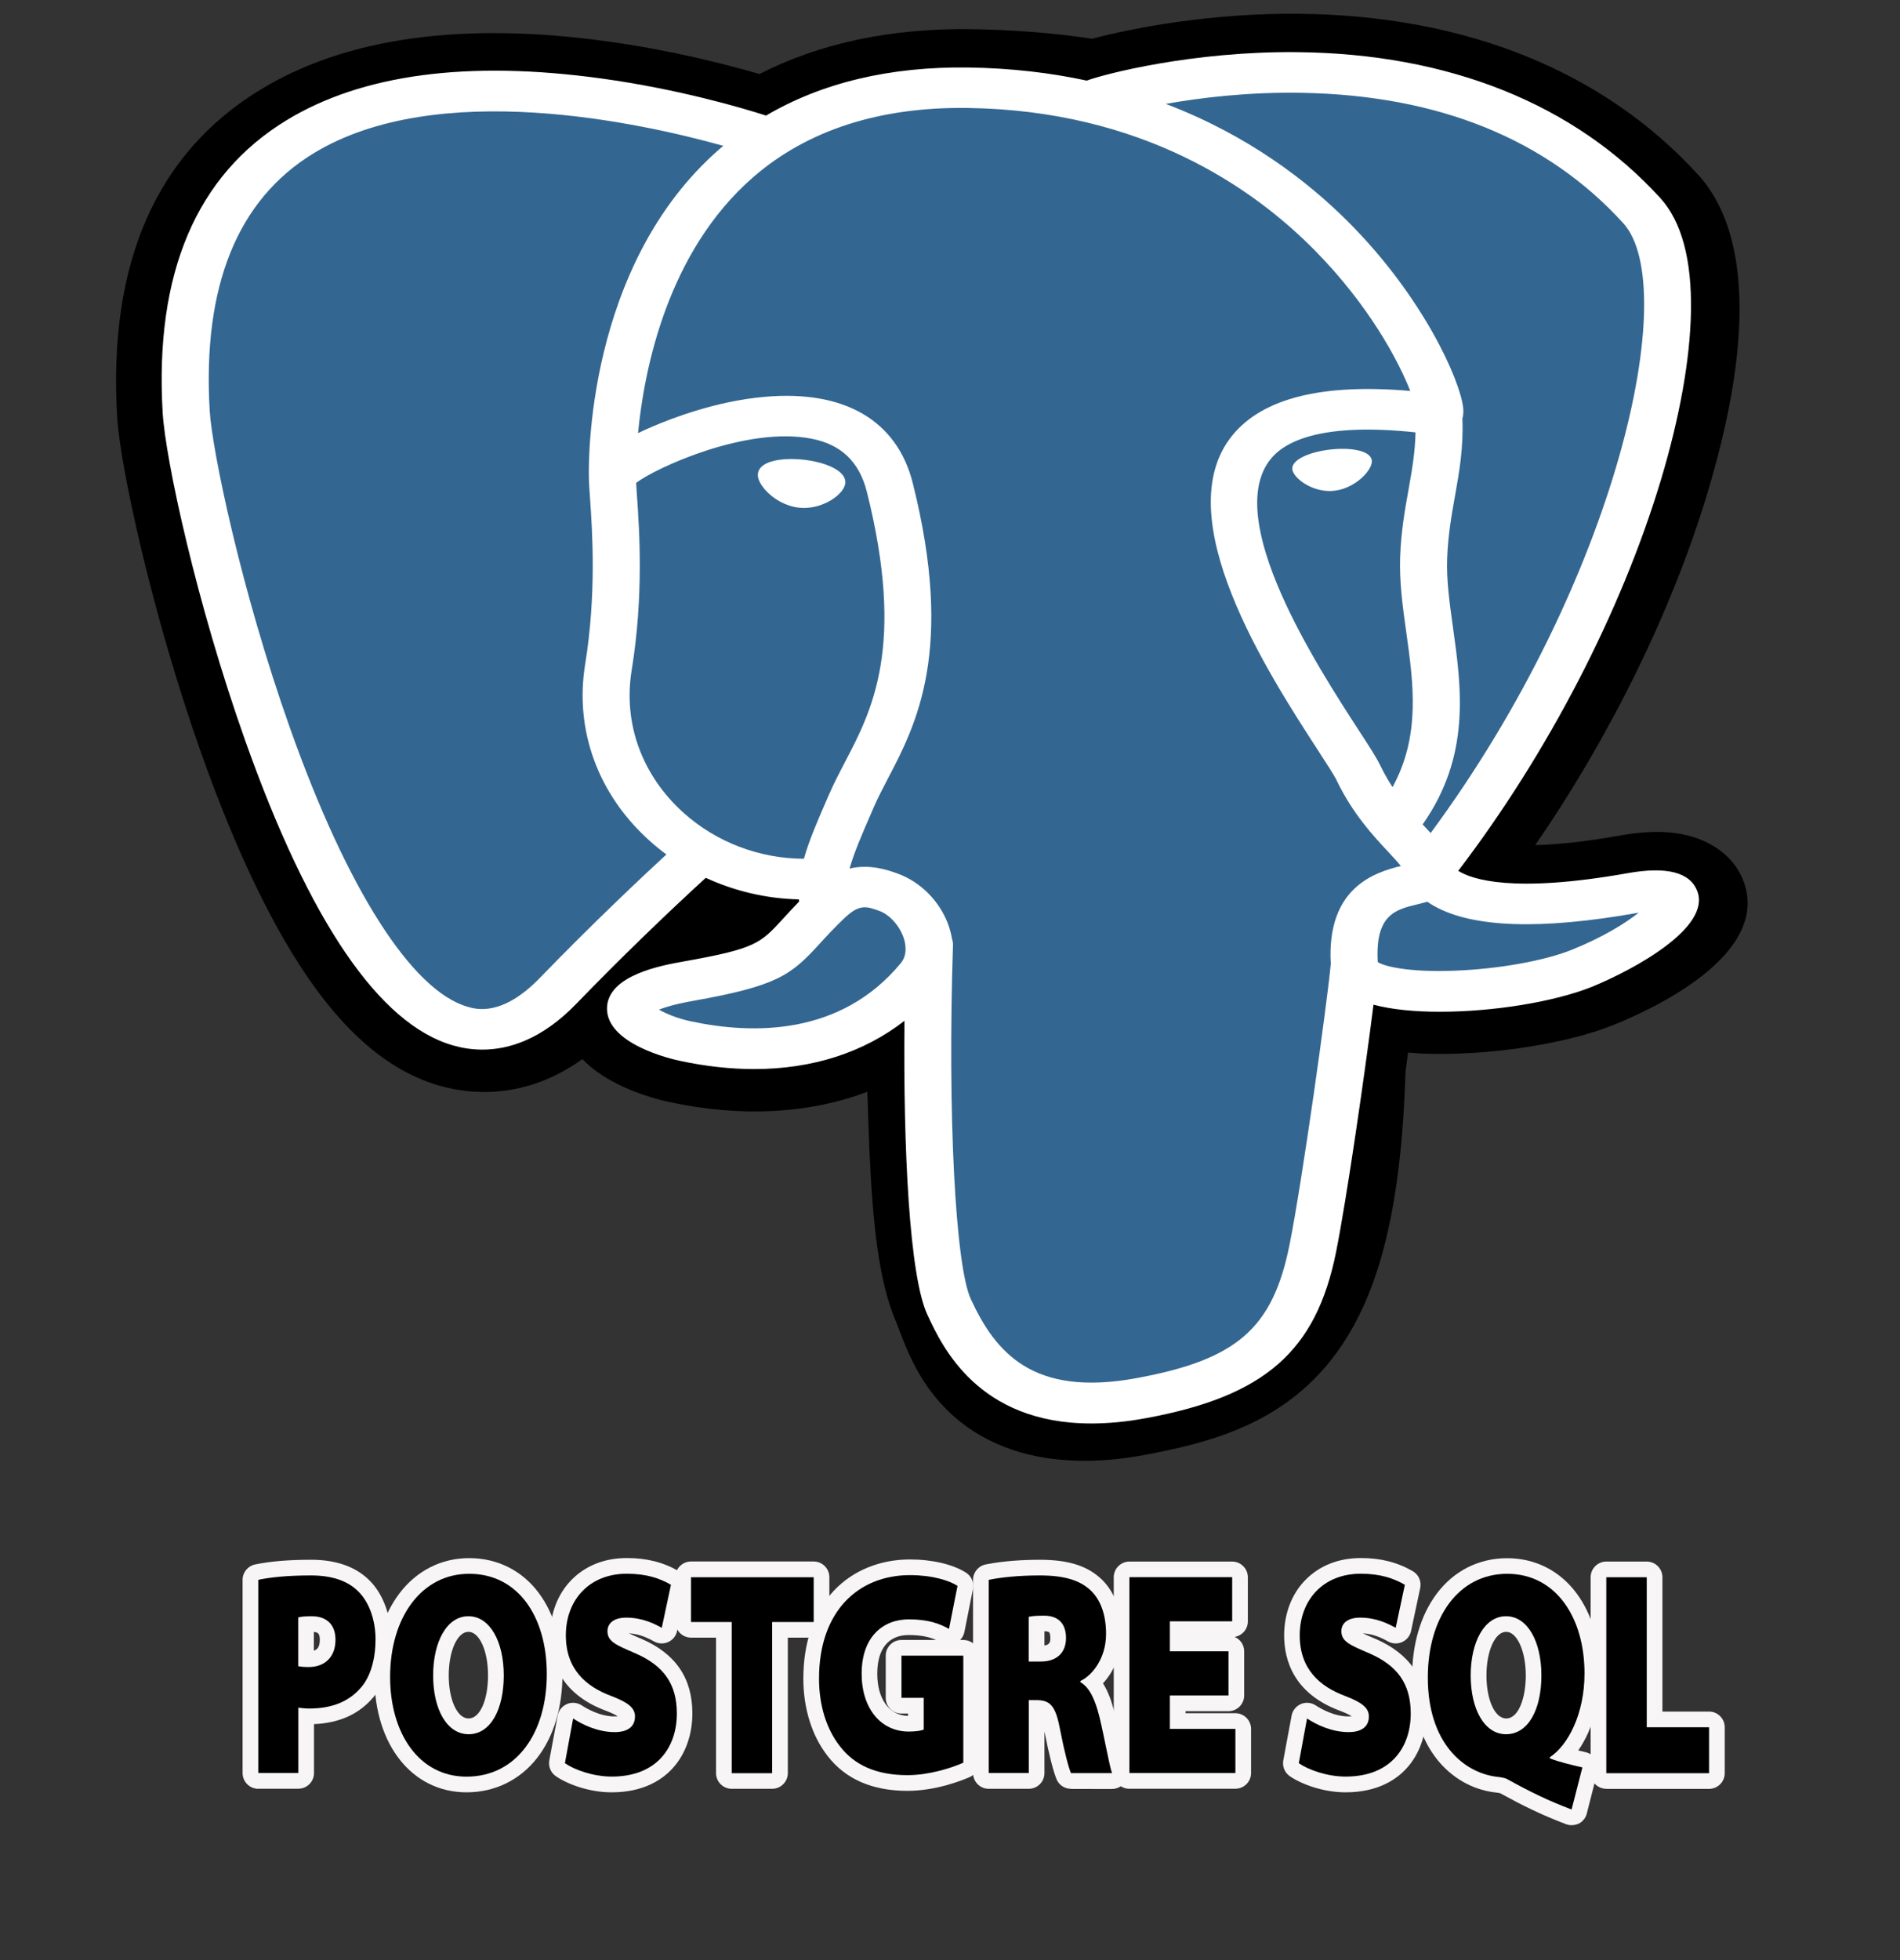 <?xml version="1.0" encoding="utf-8"?>
<!-- Generator: Adobe Illustrator 22.0.1, SVG Export Plug-In . SVG Version: 6.00 Build 0)  -->
<svg version="1.1" id="Layer_1" xmlns="http://www.w3.org/2000/svg" xmlns:xlink="http://www.w3.org/1999/xlink" x="0px" y="0px"
	 viewBox="0 0 2424 2500" style="enable-background:new 0 0 2424 2500;" xml:space="preserve">
<rect x="0" y="0" width="2424" height="2500" fill="#333333" stroke="none"/>
<style type="text/css">
	.st0{fill:#336791;}
	.st1{fill:#FFFFFF;}
	.st2{display:none;}
	.st3{display:inline;fill:#F7F5F6;}
	.st4{fill:#F7F5F6;}
	.st5{display:inline;fill:#FFFFFF;}
</style>
<path d="M2224.1,1123c-12.5-32.5-45.3-55.3-87.7-60.7c-20-2.6-42.9-1.5-70,3.3c-47.2,8.4-82.2,11.6-107.8,12.2
	c96.5-140.1,174.9-299.8,220.1-450.2c73-243.1,34-353.9-11.6-404C2046.5,91,1870.4,19.8,1658,17.6c-113.3-1.2-212.8,18.1-264.7,31.8
	c-48.3-7.3-100.3-11.4-154.8-12.2C1136.3,35.9,1046,55,968.9,94.4c-42.7-12.4-111.3-30-190.4-41.1c-186.2-26.3-336.3-5.8-446,60.9
	C199.6,194.9,138,335.2,149.4,531c3.6,62.2,44.1,251.5,107.8,430.9c36.6,103.1,75.7,188.8,116.1,254.7
	c57.3,93.3,118.6,148.3,187.4,168c38.6,11.1,108.6,18.8,182.3-33.9c9.3,9.7,21.8,19.4,38.3,28.4c21,11.4,46.7,20.7,72.3,26.3
	c92.4,19.9,179,14.9,252.9-13c0.5,11.3,0.8,22.1,1.1,31.4c0.5,15.1,1,30,1.6,43.8c4.4,93.7,11.8,166.6,33.8,217.6
	c1.2,2.8,2.8,7.1,4.5,11.6c11,28.9,29.3,77.2,75.9,115c48.3,39.2,106.7,51.2,160.2,51.2c26.8,0,52.4-3,74.9-7.2
	c80-14.8,171-37.2,236.7-117.7c62.2-76.1,92.4-190.8,97.9-371.4c0.7-5.1,1.4-10,2-14.7l1.3-9.6l14.6,1.1l3.8,0.2
	c81.5,3.2,181.2-11.7,242.5-36.1C2105.6,1288.4,2260.6,1218,2224.1,1123"/>
<path class="st0" d="M2084.7,1141.4c-242.4,43-259.1-27.6-259.1-27.6c256-326.6,363-741.1,270.6-842.5
	c-251.9-276.8-687.9-146-695.2-142.6l-2.3,0.4c-47.9-8.6-101.5-13.7-161.7-14.5c-109.7-1.5-192.9,24.8-256,65.9
	c0,0-777.9-275.5-741.7,346.5C247,659.5,459.9,1528.5,713.9,1266c92.8-95.9,182.5-177.1,182.5-177.1c44.5,25.5,97.9,38.4,153.8,33.7
	l4.3-3.2c-1.4,11.9-0.7,23.6,1.7,37.3c-65.4,62.9-46.2,73.9-177,97c-132.3,23.5-54.6,65.2-3.8,76.1c61.5,13.2,203.9,31.9,300.1-83.9
	l-3.8,13.2c25.6,17.7,43.6,114.8,40.6,203c-3,88.1-5,148.6,15.2,195.8s40.3,153.5,212.3,121.9c143.7-26.5,218.1-95,228.5-209.5
	c7.3-81.4,24-69.3,25-142.1l13.3-34.4c15.4-110.3,2.4-145.9,90.9-129.3l21.5,1.6c65.1,2.5,150.4-9,200.4-29.1
	C2127.1,1194.3,2191,1122.6,2084.7,1141.4L2084.7,1141.4"/>
<path class="st1" d="M1026.4,586.4c-21.8-2.6-41.6-0.2-51.6,6.3c-5.6,3.7-7.4,7.9-7.8,10.9c-1.3,7.8,5.1,16.3,8.9,20.8
	c11,12.5,27,21.1,42.9,23c2.3,0.3,4.6,0.4,6.9,0.4c26.5,0,50.5-17.7,52.6-30.7C1080.9,600.5,1053.2,589.6,1026.4,586.4
	 M1750.1,586.9c-2.1-12.9-28.6-16.5-53.8-13.5c-25.2,3-49.6,12.8-47.5,25.7c1.6,10,22.6,27.1,47.5,27.1c2.1,0,4.2-0.1,6.4-0.4
	c16.6-2,28.8-11.1,34.6-16.3C1746,601.5,1751.1,592.6,1750.1,586.9"/>
<path class="st1" d="M2165.4,1136.5c-9.2-24.1-39-31.7-88.4-23c-146.8,26.1-199.3,8-216.6-2.9c114.1-149.5,207.9-330.1,258.6-498.6
	c24-79.9,37.2-153.9,38.3-214.4c1.2-66.3-11.9-115.1-39-144.9c-109.3-120-269.7-184.4-463.8-186.2c-133.4-1.3-246.2,28.1-268,36.3
	c-46-9.9-96.2-15.9-150.8-16.7c-100.2-1.4-186.8,19.3-258.4,61.3c-31.1-10-111.6-33.7-210-47.3C597.2,76.7,462,94.6,365.5,153.4
	c-115.1,70.1-168.3,195.5-158,372.6c3.5,59.6,43,242.9,105.3,418.4c82,231,171.2,361.8,265,388.8c11,3.2,23.6,5.4,37.6,5.4
	c34.2,0,76.2-13.3,119.8-58.4c53.2-54.9,108.3-108.5,165.2-160.7c36.9,17,77.4,26.6,118.8,27.5c0.1,0.9,0.2,1.9,0.3,2.8
	c-7.1,7.3-14.1,14.8-20.9,22.3c-28.7,31.3-34.7,37.8-127.1,54.2c-26.3,4.7-96.1,17.1-97.1,59.1c-1.1,46,82.5,65.3,92.1,67.3
	c33.2,7.2,65.2,10.7,95.7,10.7c74.2,0,139.5-21,191.7-61.5c-1.6,163.9,6.3,325.5,29.2,374.7c18.7,40.3,64.5,138.8,209.2,138.8
	c21.2,0,44.6-2.1,70.3-6.9c151-27.9,216.5-85.2,241.9-211.6c13.6-67.6,36.9-229,47.8-315.6c23.1,6.2,52.9,9.1,85.1,9
	c67.1,0,144.5-12.3,193.1-31.6C2084.8,1236.5,2183.2,1183,2165.4,1136.5L2165.4,1136.5z M1805.9,551.4c-0.5,25.6-4.6,48.7-8.9,73
	c-4.7,26.1-9.5,53-10.7,85.7c-1.2,31.8,3.4,64.9,7.9,96.9c9,64.6,18.3,131.2-17.6,196.8c-6-9.1-11.3-18.5-15.9-28.1
	c-4.5-9.3-14.1-24.3-27.6-44.9c-52.2-80.5-174.3-268.8-111.8-345.6C1639.9,562.3,1687.2,538.8,1805.9,551.4L1805.9,551.4z
	 M1662,118.4c173.9,3.3,311.5,59.2,408.9,166.2c74.7,82.1-7.6,455.5-245.7,777.8c-2.4-2.6-4.8-5.2-7.2-7.8l-3-3.2
	c61.5-87.4,49.5-173.8,38.8-250.5c-4.4-31.4-8.6-61.2-7.5-89.1c1.1-29.6,5.6-54.9,10-79.5c5.4-30.2,10.9-61.5,9.4-98.3
	c1.1-3.9,1.6-8.5,1-13.9c-3.9-35.3-50.8-141.2-146.5-237c-52.3-52.4-128.7-111-232.9-150.6C1532.1,124.5,1593.4,117.1,1662,118.4
	L1662,118.4z M688.9,1247c-48.1,49.7-81.3,40.2-92.2,37c-71.2-20.4-153.7-149.8-226.5-354.8c-63-177.4-99.8-355.9-102.7-405.9
	c-9.2-158.2,35.4-268.6,132.6-327.8c158.2-96.4,418.2-38.7,522.7-9.5c-1.5,1.3-3.1,2.5-4.5,3.8c-171.5,148.9-167.4,403.3-167,418.8
	c0,6,0.6,14.5,1.4,26.2c3,42.8,8.4,122.4-6.2,212.6c-13.6,83.8,16.4,165.8,82.4,225c6.8,6.1,13.9,11.9,21.3,17.3
	C820.7,1116.9,756.9,1176.7,688.9,1247L688.9,1247z M872.2,1036.7C819,989,794.8,922.6,805.9,854.6c15.5-95.2,9.8-178.2,6.7-222.8
	c-0.4-6.2-0.8-11.7-1-16c25-19.1,141.1-72.6,223.9-56.3c37.8,7.4,60.8,29.6,70.4,67.6c49.5,197,6.6,279-28,345
	c-7.1,13.6-13.8,26.5-19.6,39.7l-4.5,10.3c-11.3,26-21.7,50.1-28.2,73.1C969,1095,914,1074.2,872.2,1036.7L872.2,1036.7z
	 M880.8,1302.4c-16.5-3.6-31.4-9.7-40.1-14.8c7.3-2.9,20.2-7,42.7-11c108.7-19.3,125.5-32.8,162.2-72.9c8.4-9.2,17.9-19.6,31.1-32.2
	l0,0c19.7-19,28.6-15.7,44.9-9.9c13.2,4.7,26.1,19,31.3,34.6c2.5,7.4,5.2,21.5-3.8,32.3C1072.6,1320.8,961,1319.6,880.8,1302.4z
	 M1449.8,1757.6c-133,24.5-180.1-33.8-211.1-100.5c-20-43-29.9-237.2-22.9-451.7c0.1-2.9-0.4-5.6-1.3-8.2
	c-0.8-5.1-2.1-10.2-3.7-15.2c-10.4-31.2-35.7-57.3-66.1-68.1c-12.1-4.3-34.2-12.2-60.8-6.3c5.7-20.1,15.5-42.8,26.2-67.4l4.5-10.4
	c5-11.7,11.4-23.8,18-36.5c36.1-69,85.6-163.5,31.9-377.2c-20.1-80-87.3-119.1-189.1-110c-61.1,5.4-116.9,26.7-144.8,38.7
	c-6,2.6-11.5,5.1-16.6,7.6c7.8-80.6,37.2-231.2,147.1-326.6c69.2-60,161.4-89.7,273.6-88.1c221.2,3.1,363.1,100.7,443.2,182.1
	c69,70.1,106.4,140.7,121.3,178.8c-112.1-9.8-188.4,9.2-227,56.7c-84.1,103.3,46,304,108.5,400.4c11.5,17.7,21.4,32.9,24.5,39.4
	c20.4,42.4,46.7,70.8,66,91.4c5.9,6.3,11.6,12.5,16,17.9c-34,8.4-95,27.9-89.4,125.1c-4.5,48.8-36.4,277.1-52.6,357.9
	C1623.7,1694.3,1578.1,1734,1449.8,1757.6L1449.8,1757.6z M2005,1211.4c-34.7,13.9-92.8,24.3-148,26.5c-61,2.5-92-5.9-99.3-11
	c-3.4-60.6,22.8-66.9,50.6-73.6c4.4-1.1,8.6-2.1,12.7-3.3c2.6,1.8,5.3,3.6,8.4,5.3c49,27.9,136.4,30.8,259.8,8.9l1.4-0.2
	C2073.8,1177.3,2045.3,1195.2,2005,1211.4L2005,1211.4z"/>
<g>
	<g>
		<g class="st2">
			<path class="st3" d="M289.5,2321.3c-11,0-20-9-20-20v-319c0-9.5,6.6-17.6,15.9-19.6l31.8-6.6c22-4.6,48.1-6.8,79.7-6.8
				c42.3,0,76.4,12.4,101.5,36.9c25.8,24.8,40.7,63,40.7,104.7c0,39.7-11.4,75-32.2,99.5c-17.6,20.9-39.9,35.3-66.4,42.7v68.3
				c0,11-9,20-20,20H289.5z"/>
			<path class="st3" d="M595.2,2325.8c-48.3,0-90.8-21.7-119.8-61c-24.7-33.5-37.7-77.1-37.7-126.1c0-50.9,13.8-96.1,39.9-130.6
				c29.7-39.3,72.6-61,120.9-61c48.9,0,91.9,21.5,121,60.6c24.9,33.4,38.1,77.5,38.1,127.3c0,54.1-15.4,101.1-44.4,136
				C683.7,2306.3,641.8,2325.8,595.2,2325.8z"/>
			<path class="st3" d="M780.3,2325.8c-39.8,0-74.7-14.3-94-27.8l-21.2-14.8c-6.5-4.5-9.7-12.4-8.3-20.1l20.7-111.2
				c-10.4-19.6-15.7-41.9-15.7-66.3c0-38.6,13.9-73.8,39.1-99.2c25.3-25.4,60.3-39.4,98.7-39.4c32.6,0,59.9,7,86.1,22.1l25.3,14.5
				c7.5,4.3,11.4,13,9.6,21.5l-21.2,99.1c15.8,22.6,23.8,49.8,23.8,81.1c0,37-12.4,71.1-34.9,96.1
				C870.2,2301.7,836.6,2325.8,780.3,2325.8z"/>
			<path class="st3" d="M893.5,2321.3c-11,0-20-9-20-20v-172.8h-31.9c-11,0-20-9-20-20v-137.1c0-11,9-20,20-20h236.5
				c11,0,20,9,20,20v137.1c0,11-9,20-20,20h-33v172.8c0,11-9,20-20,20H893.5z"/>
			<path class="st3" d="M1157.7,2323.9c-57.7,0-102.6-20.1-133.4-59.8c-25.8-32.9-39.4-75.5-39.4-123.2
				c0-56.6,17.2-104.8,49.7-139.4c31.8-33.9,76.7-52.5,126.4-52.5c36.2,0,70.2,8.5,93.1,23.3l22.9,14.7c6.9,4.4,10.4,12.7,8.8,20.7
				l-9.1,45.5c7.2,3,12.3,10.1,12.3,18.5V2274c0,7.9-4.7,15.1-11.9,18.3l-23.7,10.6C1242.2,2307.8,1202.4,2323.9,1157.7,2323.9z"/>
			<path class="st3" d="M1221.5,2321.3c-11,0-20-9-20-20v-319.1c0-9.5,6.7-17.7,16-19.6l32-6.6c12.4-2.5,38.8-6.8,77-6.8
				c29.8,0,73.4,3.8,107.2,36.5c0,0,0.3,0.3,0.3,0.3c16.9,16.6,37.1,47,37.1,97.7c0,24.1-6,47.1-17.5,67.1c3.4,9.2,5.7,17.7,7.3,24
				c0,0,0.1,0.3,0.1,0.3c3.1,12.5,6,26.9,8.7,39.7c1.5,7.5,4.7,22.7,5.8,26.6l19.5,53c2.3,6.1,1.4,13-2.4,18.4s-9.9,8.6-16.4,8.6
				H1221.5z"/>
			<path class="st3" d="M1400.9,2321.3c-11,0-20-9-20-20v-329.8c0-11,9-20,20-20H1612c11,0,20,9,20,20v136.3c0,4.9-1.7,9.3-4.6,12.8
				v27.8c5.3,3.6,8.7,9.7,8.7,16.5v136.3c0,11-9,20-20,20H1400.9z"/>
			<path class="st3" d="M1716.7,2325.8c-39.8,0-74.7-14.3-94-27.8l-21.2-14.8c-6.5-4.5-9.7-12.4-8.3-20.1l20.7-111.2
				c-10.4-19.6-15.7-41.9-15.7-66.3c0-38.6,13.9-73.8,39.1-99.2c25.3-25.4,60.3-39.4,98.7-39.4c32.6,0,59.9,7,86.1,22.1l25.3,14.5
				c7.5,4.3,11.4,13,9.6,21.5l-21.2,99.1c15.8,22.6,23.8,49.8,23.8,81.1c0,37-12.4,71.1-34.9,96.1
				C1806.5,2301.7,1773,2325.8,1716.7,2325.8z"/>
			<path class="st3" d="M2032.8,2381c-2.4,0-4.8-0.4-7.1-1.3l-41.9-15.9c-32.5-12.3-56.2-24-82.9-38.5c-0.2,0-0.4,0-0.5-0.1
				c-38-5.1-72.7-25-97.6-56c-26.9-33.4-41.1-78.3-41.1-129.9c0-51.3,13.7-96.7,39.5-131.1c29.7-39.5,72.9-61.2,121.8-61.2
				c48.6,0,91.5,21.6,120.6,60.8c24.8,33.5,38,77.1,38,126.3c0,24.3-3.6,48.2-10.6,70.2l1.2,0.3c5.2,1.2,9.8,4.5,12.6,9.1
				c2.8,4.6,3.6,10.1,2.3,15.3l-34.8,136.8c-1.4,5.5-5.1,10.2-10.2,12.8C2039.1,2380.2,2036,2381,2032.8,2381z"/>
			<path class="st3" d="M2009.3,2321.3c-11,0-20-9-20-20v-329.8c0-11,9-20,20-20h131.6c11,0,20,9,20,20v171.3h59.5c11,0,20,9,20,20
				v138.6c0,11-9,20-20,20H2009.3z"/>
		</g>
		<g>
			<path class="st4" d="M329.5,2281.3c-11,0-20-9-20-20v-246.5c0-9.5,6.6-17.6,15.9-19.6c19.3-4,42.7-6,71.5-6
				c31.5,0,56.3,8.6,73.7,25.6c17.8,17.1,28.5,45.4,28.5,75.9c0,30.3-8.1,56.5-22.7,73.7c-18.1,21.6-43.6,33.1-75.8,34.4v62.4
				c0,11-9,20-20,20H329.5z M400.5,2105.1c5.3-1.7,7.5-6.1,7.5-14c0-3.7-0.7-6.6-2-7.9c-1-1-2.9-1.7-5.6-2V2105.1z"/>
			<path class="st4" d="M595.2,2285.8c-69.2,0-117.5-60.5-117.5-147.1c0-42.1,11-79,31.8-106.5c22-29.1,53.6-45.1,89-45.1
				c36,0,67.6,15.8,88.9,44.5c19.7,26.5,30.2,62.2,30.2,103.4c0,42.1-10.9,78.8-31.5,105.9C664,2269.8,631.7,2285.8,595.2,2285.8z
				 M597.6,2081.1c-14.1,0-25.1,24.4-25.1,55.6c0,31.3,10.9,54.9,25.3,54.9c14.4,0,24.8-23.1,24.8-54.9
				C622.7,2105.6,611.7,2081.1,597.6,2081.1z"/>
			<path class="st4" d="M780.3,2285.8c-28.7,0-56.4-10.4-71.2-20.6c-6.5-4.5-9.7-12.4-8.3-20.1l10.6-57.1
				c1.2-6.6,5.7-12.1,11.9-14.8c2.5-1.1,5.2-1.6,7.8-1.6c3.9,0,7.7,1.1,11.1,3.3c6.4,4.2,23.2,14.1,41.9,14.1c1.6,0,2.9-0.1,4-0.2
				c-2.5-1.6-7.2-4.1-16-7.4c-58-21.9-70.2-64.2-70.2-95.8c0-27.4,9.4-52.3,26.6-70.1c17.9-18.6,42.6-28.5,71.2-28.5
				c25.3,0,46.3,5.3,66.2,16.7c7.5,4.3,11.4,13,9.6,21.5l-11.7,54.9c-1.3,6.2-5.5,11.4-11.3,14c-2.6,1.2-5.5,1.8-8.3,1.8
				c-3.3,0-6.7-0.8-9.7-2.5c-6.2-3.4-17.3-9.5-32.2-10.4c3.9,1.9,8.7,3.9,13.1,5.8l3.1,1.3c43.6,19,64.8,50.1,64.8,95.1
				c0,27.1-8.8,51.7-24.6,69.3C845.9,2268.9,821.9,2285.8,780.3,2285.8z"/>
			<path class="st4" d="M933.5,2281.3c-11,0-20-9-20-20v-172.8h-31.9c-11,0-20-9-20-20v-57.1c0-11,9-20,20-20h156.5c11,0,20,9,20,20
				v57.1c0,11-9,20-20,20h-33v172.8c0,11-9,20-20,20H933.5z"/>
			<path class="st4" d="M1157.7,2283.9c-44.8,0-79-14.9-101.8-44.4c-20-25.5-31-60.5-31-98.7c0-46.2,13.4-85,38.9-112.1
				c24.1-25.7,58.7-39.9,97.2-39.9c28.3,0,55,6.3,71.5,16.9c6.9,4.4,10.4,12.7,8.8,20.7l-10.9,54.9c-0.8,3.9-2.7,7.4-5.4,10.2h4.1
				c11,0,20,9,20,20V2248c0,7.9-4.7,15.1-11.9,18.3C1227.8,2270.4,1194.5,2283.9,1157.7,2283.9z M1159.3,2085.2
				c-25.8,0-40.1,17.5-40.1,49.3c0,32.3,15.3,53.3,39.2,53.8v-3h-8.4c-11,0-20-9-20-20v-53.8c0-11,9-20,20-20h44.2
				C1186.6,2088.1,1176.2,2085.2,1159.3,2085.2z"/>
			<path class="st4" d="M1366.3,2281.3c-8.1,0-15.5-4.9-18.5-12.5c-4.3-10.7-9.6-31.7-15.3-60.6v53.1c0,11-9,20-20,20h-51.1
				c-11,0-20-9-20-20v-246.5c0-9.5,6.7-17.7,16-19.6c10.9-2.2,34.3-6,69-6c36.8,0,61.3,7.8,79.4,25.3c0,0,0.1,0.1,0.1,0.1
				c11.5,11.2,25.1,32.3,25.1,69.2c0,26.2-10.3,48.4-23.8,63c7.4,11.6,11.7,25.6,14.8,37.8c2.9,11.9,5.8,25.9,8.4,38.4
				c2.5,12.3,5.7,27.6,7.1,31.5c2.3,6.1,1.4,13-2.4,18.4c-3.7,5.4-9.9,8.6-16.4,8.6H1366.3z M1332.5,2098.6c7.5-1.2,7.5-5.7,7.5-9.7
				c0-4.5-0.9-6.7-1.5-7.2c-0.5-0.5-2.3-1.3-6-1.3V2098.6z"/>
			<path class="st4" d="M1440.9,2281.3c-11,0-20-9-20-20v-249.8c0-11,9-20,20-20H1572c11,0,20,9,20,20v56.3c0,10-7.3,18.2-16.9,19.8
				c7.2,3,12.2,10.1,12.2,18.4v56.3c0,11-9,20-20,20h-54.8v2.6h63.6c11,0,20,9,20,20v56.3c0,11-9,20-20,20H1440.9z"/>
			<path class="st4" d="M1716.7,2285.8c-28.7,0-56.4-10.4-71.2-20.6c-6.5-4.5-9.7-12.4-8.3-20.1l10.6-57.1
				c1.2-6.6,5.7-12.1,11.9-14.8c2.5-1.1,5.2-1.6,7.8-1.6c3.9,0,7.7,1.1,11.1,3.3c6.4,4.2,23.2,14.1,41.9,14.1c1.6,0,2.9-0.1,4-0.2
				c-2.5-1.6-7.2-4.1-16-7.4c-58-21.9-70.2-64.2-70.2-95.8c0-27.4,9.4-52.3,26.6-70.1c17.9-18.6,42.6-28.5,71.2-28.5
				c25.3,0,46.3,5.3,66.2,16.7c7.5,4.3,11.4,13,9.6,21.5l-11.7,54.9c-1.3,6.2-5.5,11.4-11.3,14c-2.6,1.2-5.5,1.8-8.3,1.8
				c-3.3,0-6.7-0.8-9.7-2.5c-6.2-3.4-17.3-9.5-32.2-10.4c3.9,1.9,8.7,3.9,13.1,5.8l3.1,1.3c43.6,19,64.8,50.1,64.8,95.1
				c0,27.1-8.8,51.7-24.6,69.3C1782.3,2268.9,1758.3,2285.8,1716.7,2285.8z"/>
			<path class="st4" d="M2005,2327.7c-2.4,0-4.8-0.4-7.1-1.3c-32.4-12.3-55.4-23.8-84.1-39.5c-1-0.3-3.7-0.7-5.6-0.9
				c-0.8-0.1-1.7-0.2-2.5-0.3c-27.8-3.7-53.4-18.4-71.9-41.4c-21.1-26.2-32.3-62.5-32.3-104.8c0-42.6,10.9-79.6,31.5-107.1
				c21.9-29.2,53.8-45.2,89.8-45.2c35.7,0,67.1,15.9,88.5,44.7c19.7,26.5,30.1,61.9,30.1,102.5c0,26.9-5.2,52.9-15.1,75.1
				c-3.7,8.3-8,16-12.8,22.9c3.2,0.8,6.4,1.5,9.7,2.3c5.2,1.2,9.8,4.5,12.6,9.1c2.8,4.6,3.6,10.1,2.3,15.3l-13.7,53.8
				c-1.4,5.5-5.1,10.2-10.2,12.8C2011.4,2326.9,2008.2,2327.7,2005,2327.7z M1921.5,2081.1c-14.1,0-25.1,24.4-25.1,55.6
				c0,31.3,10.8,54.9,25.1,54.9c16.5,0,25.1-27.6,25.1-54.9C1946.5,2105.6,1935.5,2081.1,1921.5,2081.1z"/>
			<path class="st4" d="M2049.3,2281.3c-11,0-20-9-20-20v-249.8c0-11,9-20,20-20h51.6c11,0,20,9,20,20v171.3h59.5c11,0,20,9,20,20
				v58.6c0,11-9,20-20,20H2049.3z"/>
		</g>
	</g>
	<g>
		<g class="st2">
			<path class="st5" d="M289.5,2301.3v-319l31.8-6.6c20.6-4.3,45.4-6.4,75.6-6.4c36.9,0,66.4,10.5,87.6,31.3
				c22,21.1,34.6,54,34.6,90.3c0,35-9.8,65.7-27.5,86.6c-18.1,21.5-41.9,34.8-71.1,39.6v84.3H289.5z M388,2092.5
				C388,2092.5,388,2092.5,388,2092.5z"/>
			<path class="st5" d="M595.2,2305.8c-41.7,0-78.6-18.8-103.7-52.9c-22.1-30-33.8-69.5-33.8-114.3c0-46.5,12.4-87.5,35.8-118.5
				c25.8-34.2,63.1-53,104.9-53c42.4,0,79.7,18.6,105,52.5c22.3,30,34.1,69.9,34.1,115.4C737.6,2235.5,679,2305.8,595.2,2305.8z
				 M597.6,2106.4c-2.5,6.1-5.1,16.3-5.1,30.4c0,14.3,2.6,24.5,5.2,30.4c2.3-5.6,4.9-15.3,4.9-30.4
				C602.7,2122.7,600.2,2112.5,597.6,2106.4z"/>
			<path class="st5" d="M780.3,2305.8c-35.3,0-66.5-13-82.6-24.2l-21.2-14.8l22.1-118.4c-11.1-18.1-16.7-39.1-16.7-62.8
				c0-68.7,49.6-118.6,117.8-118.6c28.9,0,53.1,6.2,76.2,19.4l25.3,14.5l-23.1,108c16.8,20.4,25.3,45.9,25.3,76.3
				c0,32-10.6,61.4-29.8,82.7C858,2285.3,829.3,2305.8,780.3,2305.8z M785.4,2169L785.4,2169z"/>
			<polygon class="st5" points="893.5,2301.3 893.5,2108.6 841.6,2108.6 841.6,1971.5 1078.1,1971.5 1078.1,2108.6 1025.1,2108.6 
				1025.1,2301.3 			"/>
			<path class="st5" d="M1157.7,2303.9c-51.3,0-90.8-17.5-117.6-52.1c-23-29.4-35.2-67.7-35.2-110.9c0-51.4,15.3-94.9,44.3-125.7
				c28-29.8,67.7-46.2,111.8-46.2c32.5,0,62.5,7.3,82.3,20.1l22.9,14.7l-13.5,67.8h16.3V2274l-23.7,10.6
				C1235,2289.1,1198.5,2303.9,1157.7,2303.9z"/>
			<path class="st5" d="M1221.5,2301.3v-319.1l32-6.6c11.6-2.4,36.6-6.4,73-6.4c26.3,0,64.7,3.2,93.3,30.9l0.2,0.2
				c14.2,13.9,31.1,39.7,31.1,83.5c0,26.1-8.2,48.3-20,65.2c4.7,10.3,7.9,21,10.3,30.8l0,0.2c3,12.2,5.9,26.4,8.5,39
				c2.2,10.5,5.1,24.9,6.4,28.8l19.7,53.6H1221.5z"/>
			<polygon class="st5" points="1400.9,2301.3 1400.9,1971.5 1612,1971.5 1612,2107.8 1607.3,2107.8 1607.3,2165 1616,2165 
				1616,2301.3 			"/>
			<path class="st5" d="M1716.7,2305.8c-35.3,0-66.5-13-82.6-24.2l-21.2-14.8l22.1-118.4c-11.1-18.1-16.7-39.1-16.7-62.8
				c0-68.7,49.6-118.6,117.8-118.6c28.9,0,53.1,6.2,76.2,19.4l25.3,14.5l-23.1,108c16.8,20.4,25.3,45.9,25.3,76.3
				c0,32-10.6,61.4-29.8,82.7C1794.4,2285.3,1765.6,2305.8,1716.7,2305.8z"/>
			<path class="st5" d="M1990.9,2345.1c-32.4-12.3-55.6-23.8-83.8-39.1c-0.5-0.1-1-0.1-1.4-0.2c-0.9-0.1-1.8-0.2-2.7-0.3
				c-32.9-4.4-63-21.7-84.8-48.7c-24-29.8-36.7-70.4-36.7-117.3c0-47,12.3-88.2,35.5-119.1c25.8-34.3,63.4-53.2,105.8-53.2
				c42.2,0,79.3,18.7,104.5,52.8c22.3,30,34,69.5,34,114.4c0,30.6-6.3,59.9-17.4,84.5l23.5,5.4l-34.8,136.8L1990.9,2345.1z
				 M1921.5,2106.4c-2.5,6.1-5.1,16.3-5.1,30.4c0,14.3,2.6,24.5,5.2,30.4c2.4-5.5,4.9-15.3,4.9-30.4
				C1926.5,2122.7,1924,2112.5,1921.5,2106.4z"/>
			<polygon class="st5" points="2009.3,2301.3 2009.3,1971.5 2140.9,1971.5 2140.9,2162.8 2220.4,2162.8 2220.4,2301.3 			"/>
		</g>
		<g>
			<path d="M329.5,2014.8c14.2-3,35-5.6,67.4-5.6c27.6,0,47,7.4,59.8,20c12.8,12.2,22.4,34.5,22.4,61.5c0,24.1-6,46.7-18,60.8
				c-15.8,18.9-38.2,27.4-66.6,27.4c-5.7,0-10.6-0.7-13.9-1.1v83.4h-51.1V2014.8z M380.5,2124.9c3,0.7,6.8,1.1,13.4,1.1
				c19.9,0,34.1-12.2,34.1-34.8c0-18.2-10.1-30-30.6-30c-8.7,0-14.2,0.7-16.9,1.5V2124.9z"/>
			<path d="M697.6,2134.9c0,75.6-39,130.9-102.4,130.9c-60.6,0-97.5-55.2-97.5-127.1c0-76.4,40.4-131.6,100.8-131.6
				C660.7,2007,697.6,2061.5,697.6,2134.9z M552.6,2136.8c0,43,17.5,74.9,45.3,74.9c28.1,0,44.8-31.9,44.8-74.9
				c0-43-17.5-75.6-45.1-75.6S552.6,2093.8,552.6,2136.8z"/>
			<path d="M731.2,2191.6c12.3,8.2,31.9,17.4,53,17.4c17.2,0,25.9-7.4,25.9-20c0-10.8-8.5-17.8-30.9-26.3
				c-31.4-11.9-57.3-33.7-57.3-77.1c0-45.2,30-78.6,77.8-78.6c25.1,0,42.1,5.9,56.3,14.1l-11.7,54.9c-8.7-4.8-24.3-13-45.3-13
				c-15.3,0-24,6.7-24,17.4c0,13.3,11.7,17.8,35.8,28.2c35.8,15.6,52.7,38.9,52.7,76.7c0,41.9-24.3,80.4-83,80.4
				c-24.3,0-48.1-8.9-59.8-17.1L731.2,2191.6z"/>
			<path d="M933.5,2068.6h-51.9v-57.1h156.5v57.1h-53v192.8h-51.6V2068.6z"/>
			<path d="M1229,2248c-15.8,7-44,15.9-71.3,15.9c-40.4,0-68-13.3-86-36.7c-17.5-22.2-26.8-52.6-26.8-86.4
				c0-86.4,50.5-132,116.1-132c28.1,0,49.7,6.7,60.6,13.7l-10.9,54.9c-12-6.7-26.2-12.2-51.3-12.2c-32.2,0-60.1,21.5-60.1,69.3
				c0,44.5,24.6,73.8,60.1,73.8c8.5,0,16.4-1.1,19.1-2.6v-40.4h-28.4v-53.8h78.9V2248z"/>
			<path d="M1261.5,2014.8c14.5-3,37.1-5.6,65-5.6c30.9,0,51.3,5.9,65.5,19.6c11.7,11.5,19.1,29.7,19.1,54.9
				c0,33.4-19.9,54.5-32.8,60.1v1.5c12.3,7,19.1,23.4,24.3,44.1c6.3,25.6,12.6,62.3,16.1,71.9h-52.4c-3-7.4-7.9-24.8-14.2-57.1
				c-5.7-30-13.1-36-30.3-36h-9.3v93h-51.1V2014.8z M1312.5,2119h15.3c20.2,0,32.2-11.1,32.2-30s-10.4-28.5-27.9-28.5
				c-11.5,0-16.9,0.7-19.7,1.5V2119z"/>
			<path d="M1567.3,2162.3h-74.8v42.6h83.6v56.3h-135.2v-249.8H1572v56.3h-79.5v38.2h74.8V2162.3z"/>
			<path d="M1667.5,2191.6c12.3,8.2,31.9,17.4,53,17.4c17.2,0,25.9-7.4,25.9-20c0-10.8-8.5-17.8-30.9-26.3
				c-31.4-11.9-57.3-33.7-57.3-77.1c0-45.2,30-78.6,77.8-78.6c25.1,0,42.1,5.9,56.3,14.1l-11.7,54.9c-8.7-4.8-24.3-13-45.3-13
				c-15.3,0-24,6.7-24,17.4c0,13.3,11.7,17.8,35.8,28.2c35.8,15.6,52.7,38.9,52.7,76.7c0,41.9-24.3,80.4-83,80.4
				c-24.3,0-48.1-8.9-59.8-17.1L1667.5,2191.6z"/>
			<path d="M2005,2307.7c-30.3-11.5-52.2-22.2-81.9-38.6c-4.1-2.2-9.3-2.6-14.7-3.3c-41.5-5.6-86.8-43.4-86.8-126.4
				c0-77.1,39.6-132.3,101.3-132.3c61.7,0,98.6,55.2,98.6,127.1c0,51.5-21,91.6-44.2,106.8v1.5c12.6,4.8,27,8.2,41.5,11.5
				L2005,2307.7z M1966.5,2136.8c0-43-17.5-75.6-45.1-75.6c-27.6,0-45.1,32.6-45.1,75.6c0,43,17.5,74.9,45.1,74.9
				C1949.9,2211.7,1966.5,2179.8,1966.5,2136.8z"/>
			<path d="M2049.3,2011.5h51.6v191.3h79.5v58.6h-131.1V2011.5z"/>
		</g>
	</g>
</g>
</svg>
